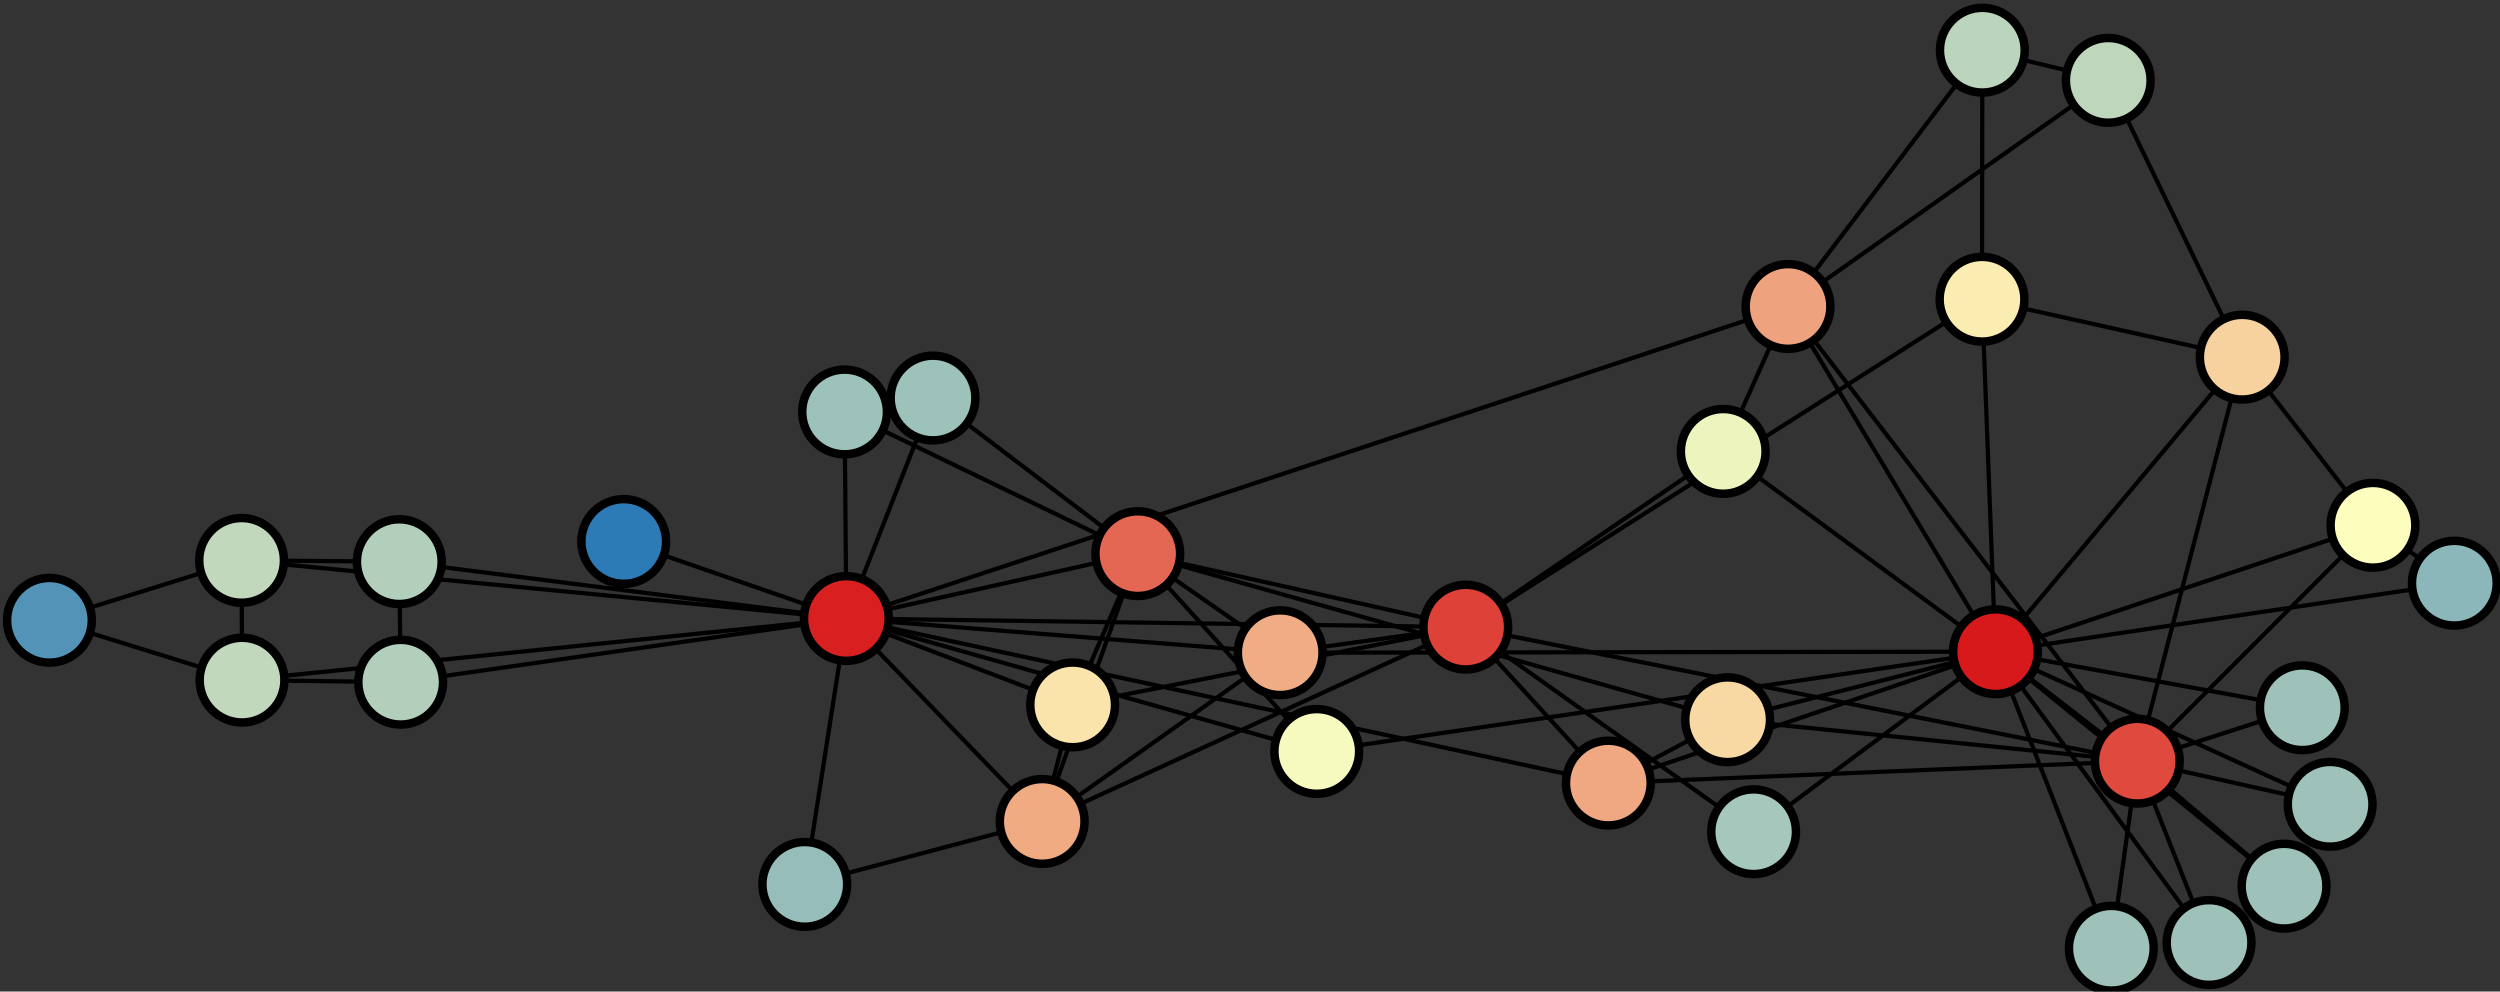 <?xml version="1.0" encoding="UTF-8"?>
<!DOCTYPE svg PUBLIC "-//W3C//DTD SVG 1.1//EN"
    "http://www.w3.org/Graphics/SVG/1.1/DTD/svg11.dtd" >
<svg contentScriptType="text/ecmascript" width="295.0"
     xmlns:xlink="http://www.w3.org/1999/xlink" zoomAndPan="magnify"
     contentStyleType="text/css"
     viewBox="-173 -74 295 117" height="117.0"
     preserveAspectRatio="xMidYMid meet" xmlns="http://www.w3.org/2000/svg"
     version="1.1">
    <rect x="-173" y="-74" width="295" height="117" fill="#333333" stroke="none"/>
    <g id="edges">
        <path fill="none" stroke-width="0.5"
              d="M -73.132,-1.019 L -38.741,-8.67"
              class="id_0 id_1" stroke-opacity="1.0" stroke="#000000"/>
        <path fill="none" stroke-width="0.5"
              d="M -73.132,-1.019 L -0.039,0" class="id_0 id_2"
              stroke-opacity="1.0" stroke="#000000"/>
        <path fill="none" stroke-width="0.5"
              d="M -73.132,-1.019 L -50.022,22.927"
              class="id_0 id_3" stroke-opacity="1.0" stroke="#000000"/>
        <path fill="none" stroke-width="0.5"
              d="M -73.132,-1.019 L -125.721,6.499"
              class="id_0 id_4" stroke-opacity="1.0" stroke="#000000"/>
        <path fill="none" stroke-width="0.5"
              d="M -73.132,-1.019 L -144.492,-7.874"
              class="id_0 id_5" stroke-opacity="1.0" stroke="#000000"/>
        <path fill="none" stroke-width="0.5"
              d="M -73.132,-1.019 L -144.439,6.254"
              class="id_0 id_6" stroke-opacity="1.0" stroke="#000000"/>
        <path fill="none" stroke-width="0.5"
              d="M -73.132,-1.019 L -46.427,9.176" class="id_0 id_7"
              stroke-opacity="1.0" stroke="#000000"/>
        <path fill="none" stroke-width="0.5"
              d="M -73.132,-1.019 L 16.785,18.402" class="id_0 id_8"
              stroke-opacity="1.0" stroke="#000000"/>
        <path fill="none" stroke-width="0.5"
              d="M -73.132,-1.019 L -125.883,-7.725"
              class="id_0 id_10" stroke-opacity="1.0" stroke="#000000"/>
        <path fill="none" stroke-width="0.5"
              d="M -73.132,-1.019 L -99.399,-10.107"
              class="id_0 id_11" stroke-opacity="1.0" stroke="#000000"/>
        <path fill="none" stroke-width="0.5"
              d="M -73.132,-1.019 L -78.035,30.356"
              class="id_0 id_12" stroke-opacity="1.0" stroke="#000000"/>
        <path fill="none" stroke-width="0.5"
              d="M -73.132,-1.019 L -21.935,3.019"
              class="id_0 id_13" stroke-opacity="1.0" stroke="#000000"/>
        <path fill="none" stroke-width="0.5"
              d="M -73.132,-1.019 L -62.904,-27.033"
              class="id_0 id_17" stroke-opacity="1.0" stroke="#000000"/>
        <path fill="none" stroke-width="0.5"
              d="M -73.132,-1.019 L -17.622,14.669"
              class="id_0 id_19" stroke-opacity="1.0" stroke="#000000"/>
        <path fill="none" stroke-width="0.5"
              d="M -73.132,-1.019 L -73.339,-25.389"
              class="id_0 id_21" stroke-opacity="1.0" stroke="#000000"/>
        <path fill="none" stroke-width="0.5"
              d="M -73.132,-1.019 L 37.988,-37.837"
              class="id_0 id_31" stroke-opacity="1.0" stroke="#000000"/>
        <path fill="none" stroke-width="0.5"
              d="M -38.741,-8.67 L -0.039,0" class="id_1 id_2"
              stroke-opacity="1.0" stroke="#000000"/>
        <path fill="none" stroke-width="0.5"
              d="M -38.741,-8.67 L -50.022,22.927"
              class="id_1 id_3" stroke-opacity="1.0" stroke="#000000"/>
        <path fill="none" stroke-width="0.5"
              d="M -38.741,-8.67 L -46.427,9.176" class="id_1 id_7"
              stroke-opacity="1.0" stroke="#000000"/>
        <path fill="none" stroke-width="0.5"
              d="M -38.741,-8.67 L -21.935,3.019"
              class="id_1 id_13" stroke-opacity="1.0" stroke="#000000"/>
        <path fill="none" stroke-width="0.5"
              d="M -38.741,-8.67 L -62.904,-27.033"
              class="id_1 id_17" stroke-opacity="1.0" stroke="#000000"/>
        <path fill="none" stroke-width="0.5"
              d="M -38.741,-8.67 L -17.622,14.669"
              class="id_1 id_19" stroke-opacity="1.0" stroke="#000000"/>
        <path fill="none" stroke-width="0.5"
              d="M -38.741,-8.67 L -73.339,-25.389"
              class="id_1 id_21" stroke-opacity="1.0" stroke="#000000"/>
        <path fill="none" stroke-width="0.5"
              d="M -38.741,-8.67 L 30.861,10.928"
              class="id_1 id_30" stroke-opacity="1.0" stroke="#000000"/>
        <path fill="none" stroke-width="0.5"
              d="M -0.039,0 L -50.022,22.927" class="id_2 id_3"
              stroke-opacity="1.0" stroke="#000000"/>
        <path fill="none" stroke-width="0.5"
              d="M -0.039,0 L -46.427,9.176" class="id_2 id_7"
              stroke-opacity="1.0" stroke="#000000"/>
        <path fill="none" stroke-width="0.5"
              d="M -0.039,0 L 16.785,18.402" class="id_2 id_8"
              stroke-opacity="1.0" stroke="#000000"/>
        <path fill="none" stroke-width="0.5"
              d="M -0.039,0 L 33.926,24.143" class="id_2 id_9"
              stroke-opacity="1.0" stroke="#000000"/>
        <path fill="none" stroke-width="0.5"
              d="M -0.039,0 L -21.935,3.019" class="id_2 id_13"
              stroke-opacity="1.0" stroke="#000000"/>
        <path fill="none" stroke-width="0.5"
              d="M -0.039,0 L 60.879,-38.692" class="id_2 id_27"
              stroke-opacity="1.0" stroke="#000000"/>
        <path fill="none" stroke-width="0.5"
              d="M -0.039,0 L 30.339,-20.738" class="id_2 id_28"
              stroke-opacity="1.0" stroke="#000000"/>
        <path fill="none" stroke-width="0.5"
              d="M -0.039,0 L 79.202,15.817" class="id_2 id_32"
              stroke-opacity="1.0" stroke="#000000"/>
        <path fill="none" stroke-width="0.5"
              d="M -50.022,22.927 L -46.427,9.176" class="id_3 id_7"
              stroke-opacity="1.0" stroke="#000000"/>
        <path fill="none" stroke-width="0.5"
              d="M -50.022,22.927 L -78.035,30.356"
              class="id_3 id_12" stroke-opacity="1.0" stroke="#000000"/>
        <path fill="none" stroke-width="0.5"
              d="M -50.022,22.927 L -21.935,3.019"
              class="id_3 id_13" stroke-opacity="1.0" stroke="#000000"/>
        <path fill="none" stroke-width="0.5"
              d="M -125.721,6.499 L -144.439,6.254"
              class="id_4 id_6" stroke-opacity="1.0" stroke="#000000"/>
        <path fill="none" stroke-width="0.5"
              d="M -125.721,6.499 L -125.883,-7.725"
              class="id_4 id_10" stroke-opacity="1.0" stroke="#000000"/>
        <path fill="none" stroke-width="0.5"
              d="M -144.492,-7.874 L -144.439,6.254"
              class="id_5 id_6" stroke-opacity="1.0" stroke="#000000"/>
        <path fill="none" stroke-width="0.5"
              d="M -144.492,-7.874 L -125.883,-7.725"
              class="id_5 id_10" stroke-opacity="1.0" stroke="#000000"/>
        <path fill="none" stroke-width="0.5"
              d="M -144.492,-7.874 L -167.166,-0.806"
              class="id_5 id_16" stroke-opacity="1.0" stroke="#000000"/>
        <path fill="none" stroke-width="0.5"
              d="M -144.439,6.254 L -167.166,-0.806"
              class="id_6 id_16" stroke-opacity="1.0" stroke="#000000"/>
        <path fill="none" stroke-width="0.5"
              d="M 16.785,18.402 L 30.861,10.928" class="id_8 id_30"
              stroke-opacity="1.0" stroke="#000000"/>
        <path fill="none" stroke-width="0.5"
              d="M 16.785,18.402 L 79.202,15.817" class="id_8 id_32"
              stroke-opacity="1.0" stroke="#000000"/>
        <path fill="none" stroke-width="0.5"
              d="M 16.785,18.402 L 62.467,2.898" class="id_8 id_33"
              stroke-opacity="1.0" stroke="#000000"/>
        <path fill="none" stroke-width="0.5"
              d="M 33.926,24.143 L 62.467,2.898" class="id_9 id_33"
              stroke-opacity="1.0" stroke="#000000"/>
        <path fill="none" stroke-width="0.5"
              d="M -21.935,3.019 L 62.467,2.898" class="id_13 id_33"
              stroke-opacity="1.0" stroke="#000000"/>
        <path fill="none" stroke-width="0.5"
              d="M 76.137,37.892 L 79.202,15.817"
              class="id_14 id_32" stroke-opacity="1.0" stroke="#000000"/>
        <path fill="none" stroke-width="0.5"
              d="M 76.137,37.892 L 62.467,2.898" class="id_14 id_33"
              stroke-opacity="1.0" stroke="#000000"/>
        <path fill="none" stroke-width="0.5"
              d="M 101.956,20.906 L 79.202,15.817"
              class="id_15 id_32" stroke-opacity="1.0" stroke="#000000"/>
        <path fill="none" stroke-width="0.5"
              d="M 101.956,20.906 L 62.467,2.898"
              class="id_15 id_33" stroke-opacity="1.0" stroke="#000000"/>
        <path fill="none" stroke-width="0.5"
              d="M 87.669,37.215 L 79.202,15.817"
              class="id_18 id_32" stroke-opacity="1.0" stroke="#000000"/>
        <path fill="none" stroke-width="0.5"
              d="M 87.669,37.215 L 62.467,2.898" class="id_18 id_33"
              stroke-opacity="1.0" stroke="#000000"/>
        <path fill="none" stroke-width="0.5"
              d="M -17.622,14.669 L 62.467,2.898"
              class="id_19 id_33" stroke-opacity="1.0" stroke="#000000"/>
        <path fill="none" stroke-width="0.5"
              d="M 98.672,9.512 L 79.202,15.817" class="id_20 id_32"
              stroke-opacity="1.0" stroke="#000000"/>
        <path fill="none" stroke-width="0.5"
              d="M 98.672,9.512 L 62.467,2.898" class="id_20 id_33"
              stroke-opacity="1.0" stroke="#000000"/>
        <path fill="none" stroke-width="0.5"
              d="M 96.517,30.568 L 79.202,15.817"
              class="id_22 id_32" stroke-opacity="1.0" stroke="#000000"/>
        <path fill="none" stroke-width="0.5"
              d="M 96.517,30.568 L 62.467,2.898" class="id_22 id_33"
              stroke-opacity="1.0" stroke="#000000"/>
        <path fill="none" stroke-width="0.5"
              d="M 91.583,-31.852 L 75.776,-64.518"
              class="id_23 id_25" stroke-opacity="1.0" stroke="#000000"/>
        <path fill="none" stroke-width="0.5"
              d="M 91.583,-31.852 L 60.879,-38.692"
              class="id_23 id_27" stroke-opacity="1.0" stroke="#000000"/>
        <path fill="none" stroke-width="0.5"
              d="M 91.583,-31.852 L 107.009,-12.018"
              class="id_23 id_29" stroke-opacity="1.0" stroke="#000000"/>
        <path fill="none" stroke-width="0.5"
              d="M 91.583,-31.852 L 79.202,15.817"
              class="id_23 id_32" stroke-opacity="1.0" stroke="#000000"/>
        <path fill="none" stroke-width="0.5"
              d="M 91.583,-31.852 L 62.467,2.898"
              class="id_23 id_33" stroke-opacity="1.0" stroke="#000000"/>
        <path fill="none" stroke-width="0.5"
              d="M 60.917,-68.078 L 75.776,-64.518"
              class="id_24 id_25" stroke-opacity="1.0" stroke="#000000"/>
        <path fill="none" stroke-width="0.5"
              d="M 60.917,-68.078 L 60.879,-38.692"
              class="id_24 id_27" stroke-opacity="1.0" stroke="#000000"/>
        <path fill="none" stroke-width="0.5"
              d="M 60.917,-68.078 L 37.988,-37.837"
              class="id_24 id_31" stroke-opacity="1.0" stroke="#000000"/>
        <path fill="none" stroke-width="0.5"
              d="M 75.776,-64.518 L 37.988,-37.837"
              class="id_25 id_31" stroke-opacity="1.0" stroke="#000000"/>
        <path fill="none" stroke-width="0.5"
              d="M 116.612,-5.184 L 107.009,-12.018"
              class="id_26 id_29" stroke-opacity="1.0" stroke="#000000"/>
        <path fill="none" stroke-width="0.5"
              d="M 116.612,-5.184 L 62.467,2.898"
              class="id_26 id_33" stroke-opacity="1.0" stroke="#000000"/>
        <path fill="none" stroke-width="0.5"
              d="M 60.879,-38.692 L 62.467,2.898"
              class="id_27 id_33" stroke-opacity="1.0" stroke="#000000"/>
        <path fill="none" stroke-width="0.5"
              d="M 30.339,-20.738 L 37.988,-37.837"
              class="id_28 id_31" stroke-opacity="1.0" stroke="#000000"/>
        <path fill="none" stroke-width="0.5"
              d="M 30.339,-20.738 L 62.467,2.898"
              class="id_28 id_33" stroke-opacity="1.0" stroke="#000000"/>
        <path fill="none" stroke-width="0.5"
              d="M 107.009,-12.018 L 79.202,15.817"
              class="id_29 id_32" stroke-opacity="1.0" stroke="#000000"/>
        <path fill="none" stroke-width="0.5"
              d="M 107.009,-12.018 L 62.467,2.898"
              class="id_29 id_33" stroke-opacity="1.0" stroke="#000000"/>
        <path fill="none" stroke-width="0.5"
              d="M 30.861,10.928 L 79.202,15.817"
              class="id_30 id_32" stroke-opacity="1.0" stroke="#000000"/>
        <path fill="none" stroke-width="0.5"
              d="M 30.861,10.928 L 62.467,2.898" class="id_30 id_33"
              stroke-opacity="1.0" stroke="#000000"/>
        <path fill="none" stroke-width="0.5"
              d="M 37.988,-37.837 L 79.202,15.817"
              class="id_31 id_32" stroke-opacity="1.0" stroke="#000000"/>
        <path fill="none" stroke-width="0.5"
              d="M 37.988,-37.837 L 62.467,2.898"
              class="id_31 id_33" stroke-opacity="1.0" stroke="#000000"/>
        <path fill="none" stroke-width="0.5"
              d="M 79.202,15.817 L 62.467,2.898" class="id_32 id_33"
              stroke-opacity="1.0" stroke="#000000"/>
    </g>
    <g id="nodes">
        <circle fill-opacity="1.0" fill="#d82021" r="5.0" cx="-73.132"
                class="id_0" cy="-1.019" stroke="#000000"
                stroke-opacity="1.0" stroke-width="1.0"/>
        <circle fill-opacity="1.0" fill="#e46753" r="5.0" cx="-38.741"
                class="id_1" cy="-8.67" stroke="#000000"
                stroke-opacity="1.0" stroke-width="1.0"/>
        <circle fill-opacity="1.0" fill="#de4138" r="5.0" cx="-0.039"
                class="id_2" cy="4.3722615E-4" stroke="#000000"
                stroke-opacity="1.0" stroke-width="1.0"/>
        <circle fill-opacity="1.0" fill="#f0ab83" r="5.0" cx="-50.022"
                class="id_3" cy="22.927" stroke="#000000"
                stroke-opacity="1.0" stroke-width="1.0"/>
        <circle fill-opacity="1.0" fill="#b2cfbb" r="5.0" cx="-125.721"
                class="id_4" cy="6.499" stroke="#000000"
                stroke-opacity="1.0" stroke-width="1.0"/>
        <circle fill-opacity="1.0" fill="#c1d8bc" r="5.0" cx="-144.492"
                class="id_5" cy="-7.874" stroke="#000000"
                stroke-opacity="1.0" stroke-width="1.0"/>
        <circle fill-opacity="1.0" fill="#c1d8bc" r="5.0" cx="-144.439"
                class="id_6" cy="6.254" stroke="#000000" stroke-opacity="1.0"
                stroke-width="1.0"/>
        <circle fill-opacity="1.0" fill="#fae4ac" r="5.0" cx="-46.427"
                class="id_7" cy="9.176" stroke="#000000" stroke-opacity="1.0"
                stroke-width="1.0"/>
        <circle fill-opacity="1.0" fill="#efa881" r="5.0" cx="16.785"
                class="id_8" cy="18.402" stroke="#000000" stroke-opacity="1.0"
                stroke-width="1.0"/>
        <circle fill-opacity="1.0" fill="#a6c7bb" r="5.0" cx="33.926"
                class="id_9" cy="24.143" stroke="#000000"
                stroke-opacity="1.0" stroke-width="1.0"/>
        <circle fill-opacity="1.0" fill="#b2cfbb" r="5.0" cx="-125.883"
                class="id_10" cy="-7.725" stroke="#000000"
                stroke-opacity="1.0" stroke-width="1.0"/>
        <circle fill-opacity="1.0" fill="#2c7bb6" r="5.0" cx="-99.399"
                class="id_11" cy="-10.107" stroke="#000000"
                stroke-opacity="1.0" stroke-width="1.0"/>
        <circle fill-opacity="1.0" fill="#97bdba" r="5.0" cx="-78.035"
                class="id_12" cy="30.356" stroke="#000000"
                stroke-opacity="1.0" stroke-width="1.0"/>
        <circle fill-opacity="1.0" fill="#f0ac84" r="5.0" cx="-21.935"
                class="id_13" cy="3.019" stroke="#000000"
                stroke-opacity="1.0" stroke-width="1.0"/>
        <circle fill-opacity="1.0" fill="#9ec2ba" r="5.0" cx="76.137"
                class="id_14" cy="37.892" stroke="#000000"
                stroke-opacity="1.0" stroke-width="1.0"/>
        <circle fill-opacity="1.0" fill="#9ec2ba" r="5.0" cx="101.956"
                class="id_15" cy="20.906" stroke="#000000"
                stroke-opacity="1.0" stroke-width="1.0"/>
        <circle fill-opacity="1.0" fill="#5293b7" r="5.0" cx="-167.166"
                class="id_16" cy="-0.806" stroke="#000000"
                stroke-opacity="1.0" stroke-width="1.0"/>
        <circle fill-opacity="1.0" fill="#9dc2ba" r="5.0" cx="-62.904"
                class="id_17" cy="-27.033" stroke="#000000"
                stroke-opacity="1.0" stroke-width="1.0"/>
        <circle fill-opacity="1.0" fill="#9ec2ba" r="5.0" cx="87.669"
                class="id_18" cy="37.215" stroke="#000000"
                stroke-opacity="1.0" stroke-width="1.0"/>
        <circle fill-opacity="1.0" fill="#f7fabe" r="5.0" cx="-17.622"
                class="id_19" cy="14.669" stroke="#000000"
                stroke-opacity="1.0" stroke-width="1.0"/>
        <circle fill-opacity="1.0" fill="#9ec2ba" r="5.0" cx="98.672"
                class="id_20" cy="9.512" stroke="#000000"
                stroke-opacity="1.0" stroke-width="1.0"/>
        <circle fill-opacity="1.0" fill="#9dc2ba" r="5.0" cx="-73.339"
                class="id_21" cy="-25.389" stroke="#000000"
                stroke-opacity="1.0" stroke-width="1.0"/>
        <circle fill-opacity="1.0" fill="#9ec2ba" r="5.0" cx="96.517"
                class="id_22" cy="30.568" stroke="#000000"
                stroke-opacity="1.0" stroke-width="1.0"/>
        <circle fill-opacity="1.0" fill="#f7d19e" r="5.0" cx="91.583"
                class="id_23" cy="-31.852" stroke="#000000"
                stroke-opacity="1.0" stroke-width="1.0"/>
        <circle fill-opacity="1.0" fill="#bbd4bc" r="5.0" cx="60.917"
                class="id_24" cy="-68.078" stroke="#000000"
                stroke-opacity="1.0" stroke-width="1.0"/>
        <circle fill-opacity="1.0" fill="#bdd6bc" r="5.0" cx="75.776"
                class="id_25" cy="-64.518" stroke="#000000"
                stroke-opacity="1.0" stroke-width="1.0"/>
        <circle fill-opacity="1.0" fill="#8bb7ba" r="5.0" cx="116.612"
                class="id_26" cy="-5.184" stroke="#000000"
                stroke-opacity="1.0" stroke-width="1.0"/>
        <circle fill-opacity="1.0" fill="#fbedb2" r="5.0" cx="60.879"
                class="id_27" cy="-38.692" stroke="#000000"
                stroke-opacity="1.0" stroke-width="1.0"/>
        <circle fill-opacity="1.0" fill="#edf4be" r="5.0" cx="30.339"
                class="id_28" cy="-20.738" stroke="#000000"
                stroke-opacity="1.0" stroke-width="1.0"/>
        <circle fill-opacity="1.0" fill="#fdfebe" r="5.0" cx="107.009"
                class="id_29" cy="-12.018" stroke="#000000"
                stroke-opacity="1.0" stroke-width="1.0"/>
        <circle fill-opacity="1.0" fill="#f8d8a3" r="5.0" cx="30.861"
                class="id_30" cy="10.928" stroke="#000000"
                stroke-opacity="1.0" stroke-width="1.0"/>
        <circle fill-opacity="1.0" fill="#eea27d" r="5.0" cx="37.988"
                class="id_31" cy="-37.837" stroke="#000000"
                stroke-opacity="1.0" stroke-width="1.0"/>
        <circle fill-opacity="1.0" fill="#df493e" r="5.0" cx="79.203"
                class="id_32" cy="15.817" stroke="#000000"
                stroke-opacity="1.0" stroke-width="1.0"/>
        <circle fill-opacity="1.0" fill="#d7191c" r="5.0" cx="62.467"
                class="id_33" cy="2.898" stroke="#000000"
                stroke-opacity="1.0" stroke-width="1.0"/>
    </g>
</svg>
